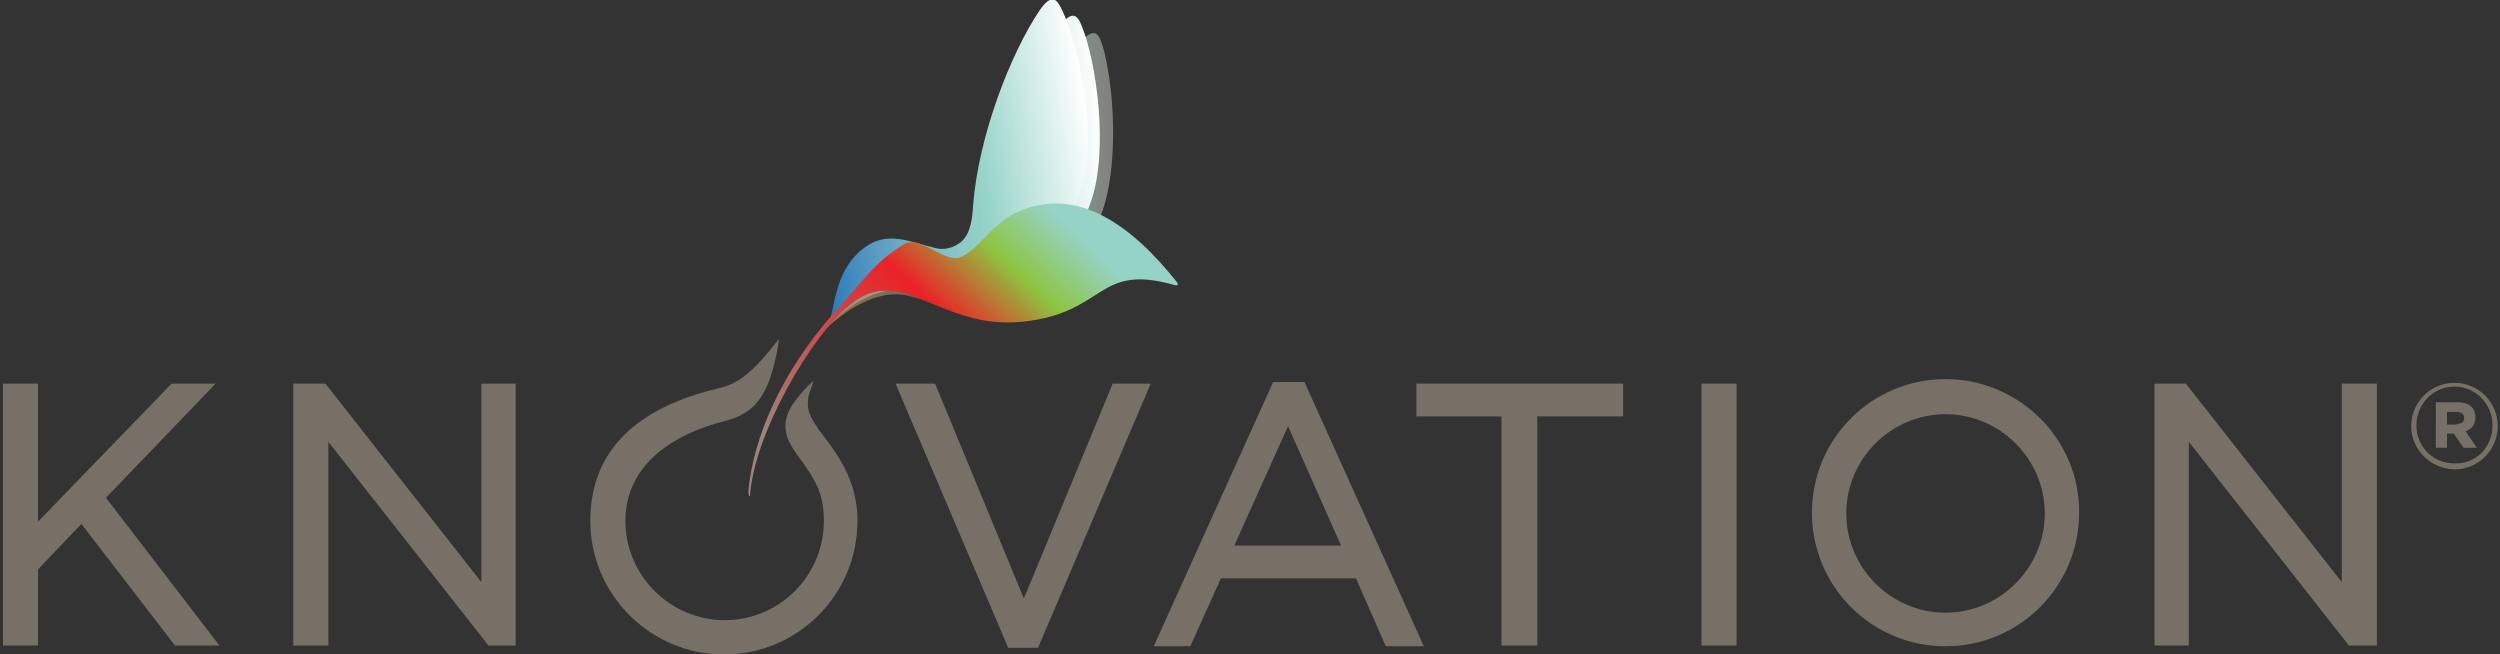 <?xml version="1.0" encoding="utf-8"?>
<!-- Generator: Adobe Illustrator 23.0.4, SVG Export Plug-In . SVG Version: 6.00 Build 0)  -->
<svg version="1.1" id="Layer_1" xmlns="http://www.w3.org/2000/svg" xmlns:xlink="http://www.w3.org/1999/xlink" x="0px" y="0px"
	 viewBox="0 0 335 87.7" style="enable-background:new 0 0 335 87.7;" xml:space="preserve">
<rect x="0" y="0" width="335" height="87.7" fill="#333333" stroke="none"/>
<style type="text/css">
	.st0{opacity:0.64;fill-rule:evenodd;clip-rule:evenodd;fill:url(#SVGID_1_);}
	.st1{fill-rule:evenodd;clip-rule:evenodd;fill:url(#SVGID_2_);}
	.st2{fill-rule:evenodd;clip-rule:evenodd;fill:url(#SVGID_3_);}
	.st3{fill:url(#SVGID_4_);}
	.st4{fill:#777067;}
</style>
<g>
	<g>
		<g>
			
				<linearGradient id="SVGID_1_" gradientUnits="userSpaceOnUse" x1="80.575" y1="63.319" x2="120.05" y2="63.319" gradientTransform="matrix(0.999 -3.870000e-02 3.870000e-02 0.999 27.049 -35.177)">
				<stop  offset="0" style="stop-color:#F48220"/>
				<stop  offset="0.497" style="stop-color:#28A8E0"/>
				<stop  offset="0.565" style="stop-color:#3DACDC"/>
				<stop  offset="0.669" style="stop-color:#60B7D5"/>
				<stop  offset="0.797" style="stop-color:#8ACBCA"/>
				<stop  offset="0.828" style="stop-color:#95D3C7"/>
				<stop  offset="1" style="stop-color:#E5DED5;stop-opacity:0.7"/>
			</linearGradient>
			<path class="st0" d="M122,39.7c-4.7-1.3-9.4,2.6-11.2,4.2c-0.1,0.1-0.1,0.1,0,0c0.7-1.1,1.1-2.5,1.5-3.5c0.9-2.6,2.3-5.4,5.6-6.8
				c3-1.3,5.6,0.4,8.6,1.6c1.3,0.5,2.6,0.4,3.6-0.3c1.4-0.9,1.9-3.1,2.3-4.6c2-9,7.7-19.4,12.3-24.6c1.9-2.1,2.5-1.3,3,0.3
				c1.5,4.8,2.5,16.6-0.4,23.4C144.8,35.3,137.8,44,122,39.7z"/>
			
				<linearGradient id="SVGID_2_" gradientUnits="userSpaceOnUse" x1="164.609" y1="15.379" x2="204.083" y2="15.379" gradientTransform="matrix(0.995 -0.104 0.104 0.995 -56.55 26.915)">
				<stop  offset="0" style="stop-color:#9A857A"/>
				<stop  offset="2.337052e-03" style="stop-color:#9A857A"/>
				<stop  offset="0.193" style="stop-color:#99A497"/>
				<stop  offset="0.361" style="stop-color:#97BBAF"/>
				<stop  offset="0.499" style="stop-color:#96CBBF"/>
				<stop  offset="0.589" style="stop-color:#95D3C7"/>
				<stop  offset="1" style="stop-color:#FFFFFF"/>
			</linearGradient>
			<path class="st1" d="M121.7,39c-4.8-1-9.3,3.2-10.9,4.9c-0.1,0.1-0.1,0.1,0,0c0.6-1.1,1-2.6,1.2-3.6c0.7-2.6,1.9-5.5,5.1-7.1
				c2.9-1.5,5.6,0,8.7,1c1.3,0.5,2.6,0.2,3.6-0.5c1.4-1,1.7-3.2,1.9-4.8c1.4-9.1,6.4-19.9,10.7-25.4c1.7-2.2,2.4-1.5,3,0.1
				c1.9,4.7,3.6,16.4,1.2,23.4C144.1,33.1,137.7,42.3,121.7,39z"/>
			
				<linearGradient id="SVGID_3_" gradientUnits="userSpaceOnUse" x1="257.263" y1="-29.572" x2="296.736" y2="-29.572" gradientTransform="matrix(0.985 -0.174 0.174 0.985 -140.768 99.148)">
				<stop  offset="0" style="stop-color:#1D76BB"/>
				<stop  offset="3.899565e-02" style="stop-color:#2E7DBC"/>
				<stop  offset="0.223" style="stop-color:#5D9EC2"/>
				<stop  offset="0.385" style="stop-color:#7BB9C5"/>
				<stop  offset="0.516" style="stop-color:#8ECAC6"/>
				<stop  offset="0.601" style="stop-color:#95D3C7"/>
				<stop  offset="1" style="stop-color:#FFFFFF"/>
			</linearGradient>
			<path class="st2" d="M121.3,38.3c-4.9-0.6-8.9,3.7-10.5,5.7c-0.1,0.1-0.1,0.1,0,0c0.5-1.2,0.8-2.7,1-3.7c0.6-2.7,1.6-5.6,4.6-7.5
				c2.8-1.7,5.6-0.4,8.8,0.4c1.3,0.4,2.6,0,3.6-0.8c1.3-1.1,1.5-3.3,1.6-4.9c0.7-9.2,5-20.3,8.9-26.1c1.6-2.3,2.3-1.6,3-0.1
				c2.2,4.6,4.7,16.1,2.8,23.3C143.2,30.7,137.5,40.4,121.3,38.3z"/>
			
				<linearGradient id="SVGID_4_" gradientUnits="userSpaceOnUse" x1="74.402" y1="109.548" x2="117.242" y2="66.708" gradientTransform="matrix(0.999 -3.870000e-02 3.870000e-02 0.999 27.049 -35.177)">
				<stop  offset="0.123" style="stop-color:#9A857A"/>
				<stop  offset="0.589" style="stop-color:#EB2227"/>
				<stop  offset="0.767" style="stop-color:#8CC541"/>
				<stop  offset="0.92" style="stop-color:#95D3C7"/>
			</linearGradient>
			<path class="st3" d="M157.4,38.2c-10.5-3-9.1,3.7-20.3,4.9c-11.2,1.2-16.1-7.9-23.2-2.3c-5.2,4.2-12.9,17.4-13.4,25.7
				c0,0-0.4,0.2-0.1-1.8c1.1-8.1,5.7-16.7,12.1-23.6l0,0c3.2-3.5,4.8-6.1,8.7-8.4c2.1-1.2,5.3,2.5,7.4,1.8c2.5-0.9,4.2-4.6,8-6.2
				c7.7-3.3,14.9,1.7,21.1,9.5C157.9,38.1,157.9,38.3,157.4,38.2z"/>
		</g>
		<g>
			<polygon class="st4" points="28.9,51.4 23,51.4 5.1,69.9 5.1,51.4 0.4,51.4 0.4,86.5 5.1,86.5 5.1,76.3 10.9,70.2 23.3,86.3 
				23.4,86.5 29.4,86.5 14.2,66.7 			"/>
			<polygon class="st4" points="64.5,78 43.6,51.4 39.3,51.4 39.3,86.5 44,86.5 44,59.2 65.3,86.3 65.4,86.5 69.1,86.5 69.1,51.4 
				64.5,51.4 			"/>
			<polygon class="st4" points="137.2,80.2 125.3,51.4 120,51.4 135.1,86.8 139.1,86.8 154.2,51.4 149.1,51.4 			"/>
			<path class="st4" d="M170.6,51.2l-16,35.4h4.9l4.1-9.1h18.1l4,9.1h5.1l-16-35.4H170.6z M179.7,73.1h-14.3l7.2-16L179.7,73.1z"/>
			<polygon class="st4" points="189.8,55.8 201.2,55.8 201.2,86.5 206,86.5 206,55.8 217.5,55.8 217.5,51.4 189.8,51.4 			"/>
			<path class="st4" d="M108.3,53.3c0.1-0.6,0.5-1.5,0.7-2.2c0-0.2-2.2,2-3.1,3.6c-1.3,2.4-0.5,4.3,0.9,6.2c2.5,3.4,3.6,5.2,3.6,8.9
				c0,7.3-5.9,13.3-13.3,13.3c-7.3,0-13.3-6-13.3-13.3c0-7.8,6.9-11.8,13.4-13.4c2.7-0.7,4.3-2,5.4-4.3c0.8-1.6,1.5-4.4,1.8-6.7
				c-3.6,4.6-5.5,6.1-8.4,6.7c-10.3,2.5-16.9,8-16.9,17.7c0,9.9,8.1,17.9,17.9,17.9c9.9,0,17.9-8,17.9-17.9c0-4.8-2-8.2-5.1-12.1
				C109.1,56.5,108,55.5,108.3,53.3z"/>
			<rect x="228" y="51.4" class="st4" width="4.7" height="35.1"/>
			<polygon class="st4" points="313.8,51.4 313.8,78 292.9,51.4 288.7,51.4 288.7,86.5 293.3,86.5 293.3,59.2 314.6,86.3 
				314.7,86.5 318.5,86.5 318.5,51.4 			"/>
			<path class="st4" d="M260.7,50.8c-9.9,0-17.9,8-17.9,17.9c0,9.9,8,17.9,17.9,17.9c9.9,0,17.9-8,17.9-17.9
				C278.7,58.9,270.6,50.8,260.7,50.8z M260.7,82.1c-7.3,0-13.3-6-13.3-13.3c0-7.3,6-13.3,13.3-13.3c7.3,0,13.3,6,13.3,13.3
				C274,76.1,268,82.1,260.7,82.1z"/>
		</g>
		<path class="st4" d="M323.1,57.1L323.1,57.1c0-3.2,2.6-5.8,5.8-5.8c3.2,0,5.8,2.6,5.8,5.8v0c0,3.1-2.5,5.8-5.8,5.8
			C325.6,62.8,323.1,60.2,323.1,57.1z M334,57L334,57c0-2.8-2.2-5.2-5.1-5.2c-2.9,0-5.1,2.4-5.1,5.2v0c0,2.8,2.2,5.1,5.1,5.1
			C331.8,62.2,334,59.9,334,57z M326.5,53.9h2.8c1.4,0,2.4,0.6,2.4,2c0,1-0.5,1.6-1.3,1.9l1.5,2.2h-1.8l-1.3-1.9h-0.9v1.9h-1.5V53.9
			z M329.2,56.8c0.7,0,1-0.3,1-0.8c0-0.5-0.4-0.8-1-0.8h-1.3v1.7H329.2z"/>
	</g>
</g>
</svg>
